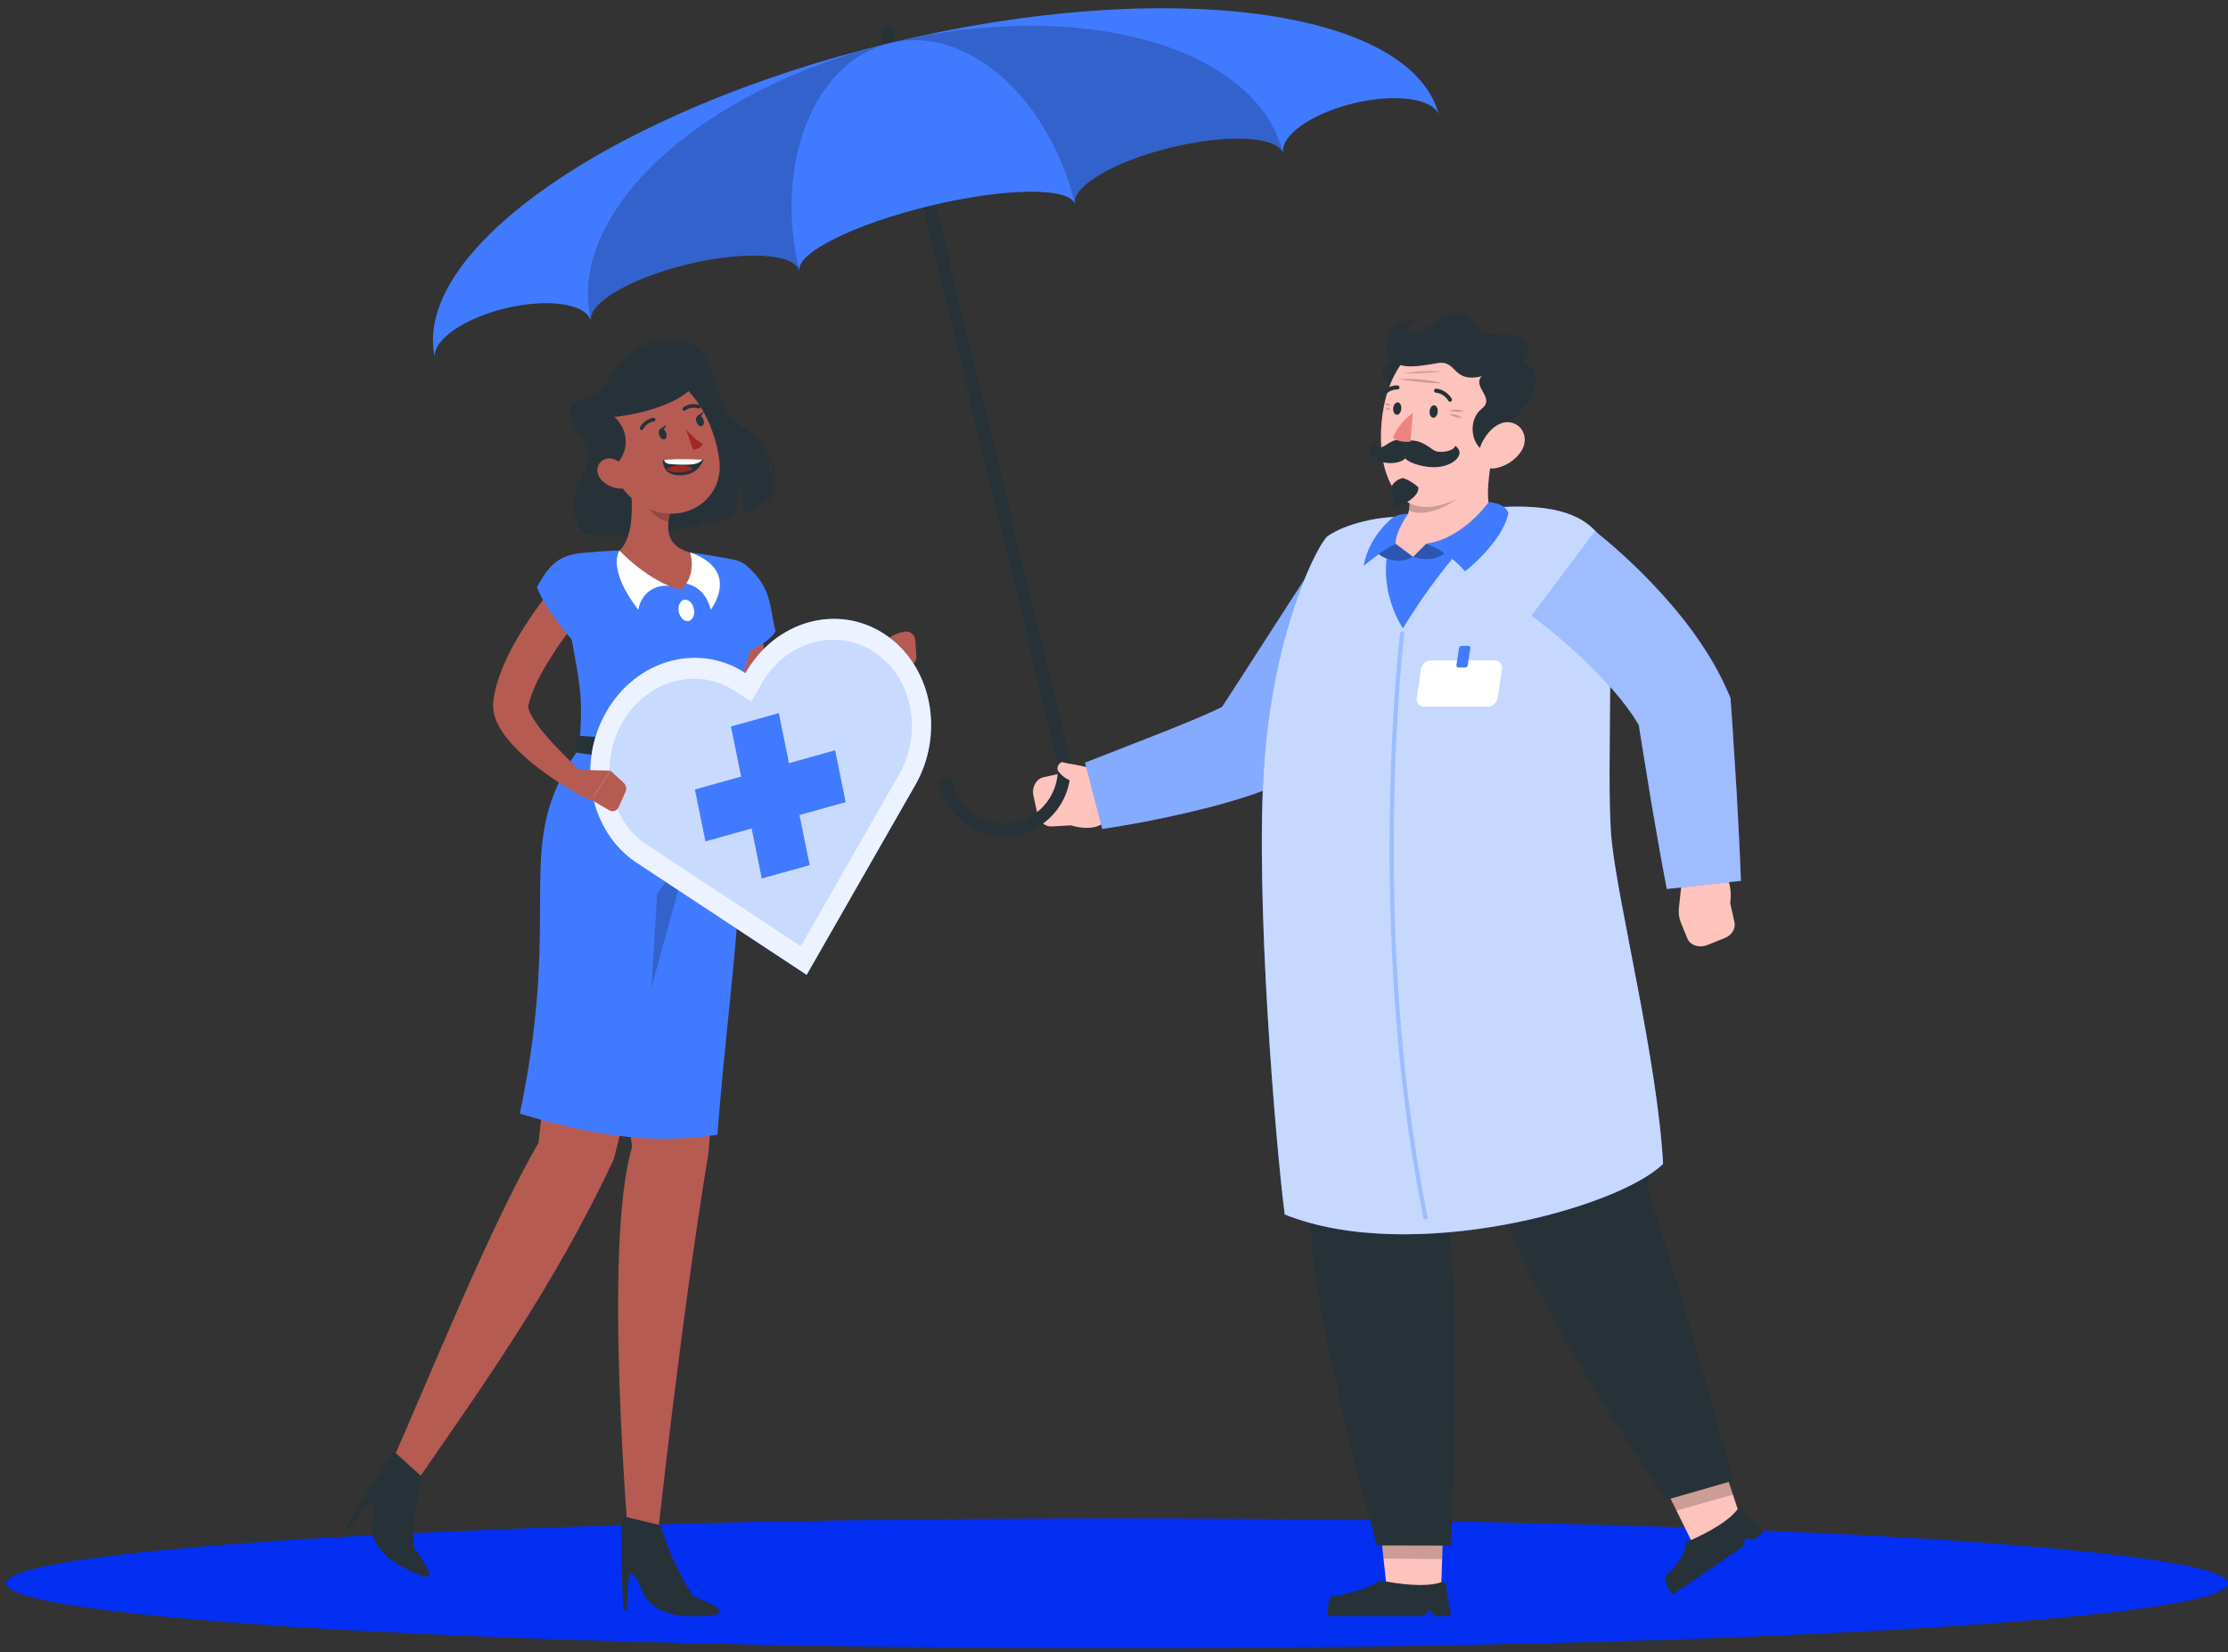 <svg width="271" height="201" viewBox="0 0 271 201" fill="none" xmlns="http://www.w3.org/2000/svg">
<rect x="0" y="0" width="271" height="201" fill="#333333" stroke="none"/>
<path d="M135.88 200.507C210.505 200.507 271 196.975 271 192.618C271 188.261 210.505 184.729 135.88 184.729C61.256 184.729 0.761 188.261 0.761 192.618C0.761 196.975 61.256 200.507 135.88 200.507Z" fill="#032FF2"/>
<path d="M93.642 60.488C92.923 61.243 91.84 61.9 90.439 62.459C90.439 60.776 89.767 58.605 89.767 58.605C89.767 58.605 89.864 61.402 89.074 62.941C88.042 63.27 86.888 63.557 85.625 63.799C85.507 63.229 85.338 62.777 85.338 62.777C85.338 62.777 85.302 63.291 85.107 63.896C81.222 64.604 75.868 65.759 71.023 64.902C68.078 61.104 71.162 58.302 71.465 56.054C71.865 53.118 69.109 52.431 69.443 50.049C69.771 47.673 72.44 49.12 73.78 46.426C75.555 42.843 79.456 40.703 82.864 41.375C87.38 42.269 85.82 49.028 89.305 51.204C92.795 53.38 94.514 57.137 93.642 60.488Z" fill="#263238"/>
<path d="M93.555 61.376C93.539 61.376 93.529 61.376 93.514 61.371C93.447 61.35 93.411 61.279 93.437 61.212C94.391 58.451 94.838 54.899 89.793 51.907C87.93 50.798 87.406 48.802 86.903 46.872C86.221 44.265 85.584 41.796 81.648 41.853C81.586 41.848 81.519 41.796 81.519 41.73C81.519 41.663 81.576 41.601 81.642 41.601C85.764 41.545 86.467 44.219 87.144 46.805C87.637 48.689 88.145 50.634 89.921 51.686C95.176 54.807 94.581 58.661 93.673 61.289C93.652 61.345 93.606 61.376 93.555 61.376Z" fill="#263238"/>
<path d="M87.959 94.526C87.959 94.526 87.759 119.623 86.183 140.239C82.781 160.64 79.799 188.653 79.799 188.653H76.545C76.545 188.653 73.265 151.484 76.884 139.526C74.738 124.185 75.406 94.941 75.406 94.941L87.959 94.526Z" fill="#B55B52"/>
<path d="M92.281 72.4C92.281 72.636 92.286 72.985 92.297 73.283L92.338 74.222C92.374 74.853 92.43 75.48 92.502 76.106C92.651 77.353 92.841 78.595 93.144 79.781C93.446 80.966 93.836 82.105 94.334 83.142C94.837 84.174 95.458 85.092 96.202 85.821L96.392 86.016C96.31 85.919 96.11 85.837 96.069 85.842C96.012 85.842 96.084 85.873 96.228 85.867C96.515 85.862 96.993 85.734 97.465 85.554C98.43 85.175 99.472 84.615 100.478 83.999C101.494 83.388 102.505 82.711 103.506 82.013C104.512 81.325 105.507 80.581 106.477 79.863L106.498 79.847C107.021 79.457 107.765 79.57 108.156 80.094C108.489 80.545 108.453 81.161 108.104 81.572C107.252 82.562 106.369 83.46 105.451 84.369C104.527 85.262 103.562 86.119 102.53 86.94C101.489 87.746 100.411 88.536 99.102 89.193C98.435 89.516 97.727 89.83 96.772 89.994C96.295 90.071 95.735 90.107 95.068 89.958C94.411 89.83 93.657 89.414 93.159 88.849L93.349 89.044C92.066 87.956 91.065 86.637 90.31 85.257C89.551 83.881 89.002 82.449 88.601 81.007C88.196 79.565 87.909 78.123 87.729 76.67C87.642 75.947 87.58 75.218 87.544 74.489C87.523 74.125 87.508 73.76 87.503 73.391C87.503 73.011 87.498 72.677 87.518 72.236C87.565 70.922 88.673 69.896 89.982 69.947C91.27 69.993 92.281 71.055 92.276 72.339L92.281 72.4Z" fill="#B55B52"/>
<path d="M111.46 79.852L111.332 77.871C111.286 77.209 110.686 76.732 110.029 76.839C109.038 77.004 108.135 77.491 107.452 78.225L105.297 80.535L104.906 82.69C106.646 83.542 109.074 81.797 109.074 81.797L110.839 80.93C111.245 80.73 111.491 80.304 111.46 79.852Z" fill="#B55B52"/>
<path d="M90.721 68.772C94.123 71.507 93.605 74.53 94.354 76.758C92.784 79.427 86.548 80.684 86.548 80.684C86.548 80.684 87.051 65.821 90.721 68.772Z" fill="#407BFF"/>
<path d="M92.229 71.764C92.758 78.775 88.488 84.071 88.134 91.467L70.453 91.041C70.956 83.84 70.751 84.559 68.22 70.645C67.928 69.023 69.062 67.489 70.699 67.304C72.013 67.15 73.645 67.011 75.349 66.976C78.536 66.914 81.144 66.883 83.935 67.217C85.778 67.438 87.744 67.792 89.247 68.089C90.992 68.438 92.096 69.983 92.229 71.764Z" fill="#407BFF"/>
<path d="M84.429 74.258C84.501 74.982 84.137 75.567 83.613 75.567C83.09 75.567 82.607 74.982 82.535 74.258C82.464 73.535 82.828 72.95 83.352 72.95C83.875 72.95 84.358 73.535 84.429 74.258Z" fill="white"/>
<path d="M83.481 70.989C84.671 71.292 85.944 72.108 86.452 74.191C90.004 68.874 83.932 67.217 83.932 67.217L83.481 70.989Z" fill="white"/>
<path d="M81.392 71.287C79.749 71.071 78.01 72.082 77.64 74.192C73.745 69.121 75.351 66.976 75.351 66.976L81.392 71.287Z" fill="white"/>
<path d="M76.474 57.331C76.936 60.108 77.336 65.184 75.35 66.975C75.35 66.975 78.85 70.768 82.838 71.769C84.865 69.819 83.936 67.216 83.936 67.216C80.877 66.395 81.021 64.111 81.616 61.981L76.474 57.331Z" fill="#B55B52"/>
<path opacity="0.2" d="M78.568 59.226L81.612 61.977C81.468 62.48 81.355 62.993 81.304 63.491C80.133 63.285 78.553 61.951 78.46 60.714C78.419 60.103 78.46 59.513 78.568 59.226Z" fill="black"/>
<path d="M73.215 54.242C75.022 58.497 75.699 60.334 78.686 61.787C83.177 63.973 88.007 60.822 87.509 56.116C87.057 51.876 84.178 45.635 79.307 45.41C74.508 45.194 71.409 49.988 73.215 54.242Z" fill="#B55B52"/>
<path d="M72.666 50.85C78.45 50.804 86.518 47.914 84.152 44.891C82.931 38.876 72.748 45.138 72.666 50.85Z" fill="#263238"/>
<path d="M73.538 49.854C77.408 52.02 76.382 56.218 73.934 57.039C71.337 53.929 70.69 49.31 73.538 49.854Z" fill="#263238"/>
<path d="M80.626 55.967C80.626 55.967 81.94 55.731 85.579 55.931C85.086 57.045 84.239 57.932 82.376 57.809C80.513 57.691 80.626 55.967 80.626 55.967Z" fill="#263238"/>
<path d="M83.12 56.618C82.222 56.557 81.56 56.736 81.057 57.054C81.308 57.27 81.683 57.429 82.201 57.46C83.099 57.516 83.756 57.347 84.259 57.024C84.003 56.808 83.638 56.649 83.12 56.618Z" fill="#A02724"/>
<path d="M80.796 55.941C80.796 56.156 80.898 56.284 81.232 56.418C81.981 56.546 83.639 56.556 84.168 56.495C84.506 56.469 85.199 56.289 85.425 55.92C82.623 55.771 81.242 55.889 80.796 55.941Z" fill="white"/>
<path d="M80.185 52.939C80.308 53.293 80.601 53.514 80.832 53.432C81.063 53.349 81.15 52.995 81.022 52.641C80.899 52.287 80.606 52.066 80.375 52.148C80.144 52.231 80.057 52.585 80.185 52.939Z" fill="#263238"/>
<path d="M84.721 51.348C84.844 51.702 85.137 51.922 85.368 51.84C85.599 51.758 85.686 51.404 85.558 51.05C85.435 50.696 85.142 50.475 84.911 50.557C84.68 50.639 84.598 50.993 84.721 51.348Z" fill="#263238"/>
<path d="M84.82 50.614L85.584 50.07C85.584 50.065 85.379 50.886 84.82 50.614Z" fill="#263238"/>
<path d="M83.428 52.225C83.428 52.225 84.568 53.539 85.492 54.037C85.178 54.637 84.311 54.719 84.311 54.719L83.428 52.225Z" fill="#A02724"/>
<path d="M73.123 58.358C73.764 59.066 74.678 59.416 75.463 59.441C76.649 59.482 76.962 58.353 76.397 57.383C75.889 56.511 74.662 55.433 73.59 55.859C72.527 56.275 72.389 57.547 73.123 58.358Z" fill="#B55B52"/>
<path d="M78.09 52.307C78.146 52.292 78.198 52.256 78.228 52.199C78.706 51.337 79.511 51.27 79.522 51.27C79.64 51.26 79.732 51.157 79.727 51.034C79.717 50.911 79.614 50.824 79.491 50.829C79.45 50.834 78.434 50.916 77.844 51.984C77.787 52.092 77.823 52.225 77.931 52.282C77.977 52.318 78.033 52.323 78.09 52.307Z" fill="#263238"/>
<path d="M85.111 49.669C85.157 49.644 85.198 49.597 85.214 49.541C85.25 49.423 85.183 49.3 85.065 49.264C83.895 48.915 83.11 49.561 83.079 49.587C82.986 49.664 82.976 49.803 83.053 49.9C83.13 49.993 83.269 50.003 83.366 49.926C83.397 49.9 84.013 49.407 84.942 49.685C84.998 49.705 85.06 49.7 85.111 49.669Z" fill="#263238"/>
<path d="M80.282 52.205L81.047 51.661C81.042 51.656 80.842 52.477 80.282 52.205Z" fill="#263238"/>
<path d="M83.254 95.131C83.254 95.131 79.959 120.803 74.642 141.066C67.385 156.509 58.839 168.436 50.078 181.093L46.973 179.445C52.983 165.809 59.414 149.647 65.501 139.013C69.905 100.31 69.417 95.136 69.417 95.136L83.254 95.131Z" fill="#B55B52"/>
<path d="M52.213 191.342C52.018 190.515 50.355 188.339 50.355 188.339C50.355 188.339 49.852 185.388 51.346 179.948C51.382 179.819 51.346 179.681 51.243 179.589L48.225 176.858C48.056 176.704 47.784 176.725 47.62 176.894C47.363 177.161 46.532 178.639 46.234 179.096C45.941 179.542 45.495 180.199 45.218 180.641C44.191 182.262 42 185.973 42 185.973L42.395 186.184C42.395 186.184 43.868 183.972 44.761 183.022C45.654 182.073 45.613 183.746 45.264 185.178C44.915 186.61 45.839 188.842 48.364 190.284C51.325 191.978 52.419 192.209 52.213 191.342Z" fill="#263238"/>
<path d="M88.135 91.468C91.882 103.318 89.038 115.343 87.257 138.049C79.061 139.285 71.691 138.049 63.238 135.477C68.668 109.415 61.971 102.918 70.454 91.041L88.135 91.468Z" fill="#407BFF"/>
<path d="M70.146 89.748C70.033 90.215 69.972 90.78 69.941 91.144C69.926 91.354 70.038 91.549 70.192 91.57C72.097 91.862 83.244 93.49 88.222 92.253C88.351 92.222 88.438 92.068 88.433 91.888C88.428 91.462 88.433 90.8 88.438 90.379C88.443 90.164 88.31 89.984 88.15 89.989C86.411 89.999 77.229 90.03 70.398 89.512C70.29 89.507 70.182 89.594 70.146 89.748Z" fill="#263238"/>
<path d="M79.183 89.562C80.035 89.331 85.07 89.485 85.527 89.696C85.983 89.906 85.757 92.678 85.357 92.857C84.546 93.217 79.968 93.124 79.137 92.939C78.311 92.76 78.598 89.722 79.183 89.562Z" fill="white"/>
<path opacity="0.2" d="M79.235 120.157L79.928 108.712L83.88 103.277L79.235 120.157Z" fill="black"/>
<path d="M71.511 73.817C70.828 74.653 70.084 75.588 69.406 76.506C68.729 77.435 68.046 78.359 67.425 79.308C66.199 81.202 65.054 83.183 64.464 85.077C64.397 85.308 64.331 85.539 64.29 85.765L64.259 85.909C64.259 85.898 64.254 85.893 64.254 85.893C64.243 85.893 64.243 85.919 64.243 85.955C64.243 86.119 64.362 86.514 64.572 86.915C65.003 87.731 65.675 88.624 66.399 89.471C67.862 91.174 69.576 92.843 71.28 94.428L71.311 94.459C71.788 94.906 71.819 95.655 71.372 96.132C70.992 96.543 70.387 96.62 69.92 96.358C67.739 95.121 65.711 93.746 63.792 92.037C62.842 91.169 61.908 90.251 61.082 89.014C60.676 88.382 60.266 87.679 60.055 86.658C60.009 86.396 59.973 86.124 59.973 85.822C59.968 85.673 59.984 85.513 59.999 85.36C60.014 85.216 60.025 85.159 60.04 85.057C60.086 84.682 60.163 84.333 60.235 83.979C60.558 82.593 61.051 81.346 61.6 80.16C62.149 78.975 62.786 77.861 63.448 76.783C64.115 75.706 64.803 74.659 65.552 73.653C66.312 72.642 67.046 71.682 67.923 70.691C68.796 69.706 70.3 69.619 71.285 70.491C72.24 71.338 72.353 72.785 71.552 73.771L71.511 73.817Z" fill="#B55B52"/>
<path d="M70.91 67.273C67.559 67.474 66.466 69.378 65.306 71.425C66.347 74.346 70.597 79.037 70.597 79.037C70.597 79.037 76.997 66.914 70.91 67.273Z" fill="#407BFF"/>
<path d="M107.597 77.147C101.895 73.385 94.309 75.505 90.665 81.885C84.963 78.123 77.377 80.242 73.733 86.622C70.084 92.996 71.752 101.218 77.46 104.975L98.117 118.596L111.328 95.506C114.972 89.126 113.304 80.909 107.597 77.147Z" fill="#407BFF"/>
<path opacity="0.9" d="M107.597 77.147C101.895 73.385 94.309 75.505 90.665 81.885C84.963 78.123 77.377 80.242 73.733 86.622C70.084 92.996 71.752 101.218 77.46 104.975L98.117 118.596L111.328 95.506C114.972 89.126 113.304 80.909 107.597 77.147Z" fill="white"/>
<path opacity="0.2" d="M78.712 102.789C76.475 101.316 74.93 98.955 74.36 96.147C73.79 93.34 74.263 90.415 75.695 87.915C77.121 85.416 79.338 83.64 81.93 82.916C84.522 82.192 87.181 82.603 89.413 84.076L91.374 85.369L92.626 83.178C94.053 80.678 96.27 78.903 98.862 78.179C101.454 77.455 104.112 77.866 106.345 79.339C110.959 82.382 112.314 89.054 109.363 94.212L97.409 115.111L78.712 102.789Z" fill="#407BFF"/>
<path d="M98.484 105.247L92.658 106.874L88.907 88.382L94.732 86.755L98.484 105.247Z" fill="#407BFF"/>
<path d="M85.806 102.357L84.523 96.045L101.583 91.272L102.861 97.584L85.806 102.357Z" fill="#407BFF"/>
<path d="M69.833 93.643L74.257 93.751L71.932 97.302C71.932 97.302 69.294 96.65 68.617 94.787L69.833 93.643Z" fill="#B55B52"/>
<path d="M76.09 96.317L75.253 98.19C75.043 98.663 74.514 98.822 74.052 98.55L71.933 97.308L74.257 93.756L75.828 95.203C76.141 95.486 76.249 95.958 76.09 96.317Z" fill="#B55B52"/>
<path d="M87.354 195.71C86.733 195.073 84.367 194.237 84.367 194.237C84.367 194.237 82.155 191.265 80.4 185.763C80.359 185.63 80.251 185.527 80.118 185.496L76.079 184.532C75.853 184.475 75.637 184.624 75.591 184.85C75.524 185.204 75.581 187.226 75.581 187.775C75.581 188.304 75.57 189.099 75.581 189.618C75.611 191.532 75.827 195.838 75.827 195.838H76.273C76.273 195.838 76.289 193.19 76.51 191.932C76.73 190.67 77.623 192.163 78.121 193.59C78.619 195.017 80.626 196.541 83.541 196.608C86.964 196.685 88.006 196.372 87.354 195.71Z" fill="#263238"/>
<path d="M167.726 184.403L175.579 184.475L175.281 193.744L168.722 193.688L167.726 184.403Z" fill="#FFC3BD"/>
<path opacity="0.2" d="M167.73 184.403L175.582 184.48L175.413 189.669L168.284 189.608L167.73 184.403Z" fill="black"/>
<path d="M176.06 147.502C178.801 135.312 183.338 122.446 178.56 111.503L156.742 113.408C156.742 113.408 158.898 139.351 159.483 150.314C160.088 161.713 167.484 188.011 167.484 188.011L176.471 188.032C176.471 188.037 177.872 160.122 176.06 147.502Z" fill="#263238"/>
<path d="M176.539 196.607H174.465L173.962 195.914L173.105 196.612H161.532C161.275 195.586 161.845 194.251 161.845 194.251C161.845 194.251 165.863 193.599 167.418 192.532C167.67 192.357 167.993 192.28 168.332 192.347C169.733 192.619 173.439 193.22 175.445 192.434C175.635 192.362 175.877 192.522 175.892 192.742C176.01 194.533 176.539 196.607 176.539 196.607Z" fill="#263238"/>
<path d="M201.584 179.024L209.149 176.905L212.064 185.707L205.746 187.487L201.584 179.024Z" fill="#FFC3BD"/>
<path opacity="0.2" d="M201.587 179.029L209.152 176.905L210.785 181.837L203.917 183.766L201.587 179.029Z" fill="black"/>
<path d="M200.603 145.279C200.162 133.382 199.418 115.588 194.958 110.502L170.543 112.16C170.543 112.16 179.664 137.473 183.184 148.168C186.844 159.29 202.636 182.478 202.636 182.478L210.796 180.133C210.796 180.133 205.007 158.505 200.603 145.279Z" fill="#263238"/>
<path d="M134.417 95.193L135.095 98.431C134.551 101.865 130.26 100.407 130.26 100.407L127.909 100.541C127.114 100.587 126.385 99.956 126.19 99.057L125.702 96.799C125.477 95.768 126.026 94.757 126.919 94.556L128.92 94.11C129.505 93.981 130.111 93.997 130.686 94.156L134.417 95.193Z" fill="#FFC3BD"/>
<path d="M122.11 101.716C120.642 101.716 119.2 101.316 117.917 100.53C116.075 99.406 114.781 97.63 114.278 95.537C114.181 95.121 114.432 94.705 114.848 94.608C115.259 94.51 115.679 94.761 115.777 95.177C116.188 96.876 117.235 98.308 118.723 99.216C120.211 100.125 121.967 100.402 123.665 99.991C125.364 99.581 126.796 98.534 127.704 97.045C128.613 95.557 128.89 93.802 128.479 92.103L107.196 4.078C107.098 3.663 107.35 3.247 107.765 3.149C108.176 3.052 108.597 3.303 108.694 3.719L129.973 91.744C130.481 93.838 130.142 96.009 129.018 97.851C127.894 99.694 126.119 100.987 124.025 101.49C123.388 101.639 122.747 101.716 122.11 101.716Z" fill="#263238"/>
<path d="M52.89 43.488C52.649 41.364 56.395 38.736 61.466 37.509C66.716 36.242 71.376 36.955 71.895 39.105C71.376 36.955 76.632 33.845 83.633 32.151C90.623 30.462 96.72 30.827 97.238 32.977C96.72 30.827 103.803 27.275 113.056 25.038C122.31 22.8 130.25 22.723 130.768 24.873C130.25 22.723 135.495 19.613 142.49 17.924C149.48 16.236 155.578 16.6 156.096 18.75C155.578 16.6 159.406 13.834 164.647 12.566C169.717 11.339 174.259 11.966 175.019 13.967C171.606 1.029 141.828 -2.887 108.268 5.227C74.702 13.341 50.016 30.422 52.89 43.488Z" fill="#407BFF"/>
<path opacity="0.2" d="M71.9 39.106C71.381 36.956 76.637 33.846 83.637 32.152C90.627 30.463 96.725 30.828 97.243 32.978C96.725 30.828 103.807 27.276 113.061 25.038C122.314 22.801 130.254 22.724 130.773 24.874C130.254 22.724 135.499 19.614 142.495 17.925C149.485 16.236 155.582 16.601 156.101 18.751C152.934 5.659 131.527 -0.392 108.272 5.228C85.013 10.848 68.733 26.014 71.9 39.106Z" fill="black"/>
<path d="M97.239 32.979C96.721 30.828 103.803 27.277 113.057 25.039C122.31 22.801 130.25 22.724 130.769 24.875C127.602 11.782 117.522 2.99 108.268 5.228C99.015 7.466 94.072 19.886 97.239 32.979Z" fill="#407BFF"/>
<path d="M135.191 95.567C133.795 93.093 131.245 93.237 129.238 92.729C128.899 92.642 128.36 93.412 128.776 93.894C129.505 94.741 130.033 94.956 130.731 95.069C130.829 95.952 131.958 98.262 134.452 98.01C135.32 97.045 135.191 95.567 135.191 95.567Z" fill="#FFC3BD"/>
<path d="M170.897 75.238C169.83 76.844 168.731 78.389 167.638 79.954C166.535 81.515 165.426 83.065 164.292 84.605C162.028 87.689 159.719 90.738 157.281 93.781L156.244 95.079L155.284 95.495C154.787 95.711 154.263 95.942 153.781 96.137L152.38 96.65C151.476 96.953 150.573 97.24 149.7 97.492C147.945 98.01 146.205 98.446 144.481 98.852C142.751 99.252 141.027 99.622 139.297 99.955C137.557 100.273 135.853 100.587 134.073 100.843L131.973 92.785L141.437 89.08C143.003 88.474 144.537 87.828 146.031 87.196C146.78 86.878 147.488 86.55 148.192 86.226L149.172 85.739L150.003 85.277L148.002 86.991C150.029 83.906 152.046 80.735 154.084 77.578L157.142 72.836C158.174 71.266 159.195 69.669 160.232 68.124L170.897 75.238Z" fill="#407BFF"/>
<g opacity="0.6">
<path opacity="0.6" d="M170.897 75.238C169.83 76.844 168.731 78.389 167.638 79.954C166.535 81.515 165.426 83.065 164.292 84.605C162.028 87.689 159.719 90.738 157.281 93.781L156.244 95.079L155.284 95.495C154.787 95.711 154.263 95.942 153.781 96.137L152.38 96.65C151.476 96.953 150.573 97.24 149.7 97.492C147.945 98.01 146.205 98.446 144.481 98.852C142.751 99.252 141.027 99.622 139.297 99.955C137.557 100.273 135.853 100.587 134.073 100.843L131.973 92.785L141.437 89.08C143.003 88.474 144.537 87.828 146.031 87.196C146.78 86.878 147.488 86.55 148.192 86.226L149.172 85.739L150.003 85.277L148.002 86.991C150.029 83.906 152.046 80.735 154.084 77.578L157.142 72.836C158.174 71.266 159.195 69.669 160.232 68.124L170.897 75.238Z" fill="white"/>
</g>
<path d="M165.731 63.84C172.115 62.582 180.737 61.884 187.502 62.218C191.726 62.423 194.846 66.195 194.4 70.399C192.562 87.725 196.083 108.091 196.042 111.488C196.042 111.488 164.222 124.586 155.707 114.665C151.596 94.013 157.508 76.029 160.275 68.51C161.152 66.108 163.221 64.332 165.731 63.84Z" fill="#407BFF"/>
<path d="M194.666 65.322C193.295 63.567 190.857 61.257 182.687 61.678C175.594 67.888 170.651 76.444 170.651 76.444C170.651 76.444 166.14 70.07 170.42 62.843C165.714 62.971 162.635 64.424 161.526 65.194C160.412 65.964 154.982 76.316 153.786 92.739C152.591 109.163 155.239 139.869 156.265 147.742C171.575 153.901 196.898 146.973 202.287 141.584C201.604 129.097 196.903 110.364 196.046 102.408C195.179 94.448 196.888 68.787 194.666 65.322Z" fill="#407BFF"/>
<path opacity="0.7" d="M194.666 65.322C193.295 63.567 190.857 61.257 182.687 61.678C175.594 67.888 170.651 76.444 170.651 76.444C170.651 76.444 166.14 70.07 170.42 62.843C165.714 62.971 162.635 64.424 161.526 65.194C160.412 65.964 154.982 76.316 153.786 92.739C152.591 109.163 155.239 139.869 156.265 147.742C171.575 153.901 196.898 146.973 202.287 141.584C201.604 129.097 196.903 110.364 196.046 102.408C195.179 94.448 196.888 68.787 194.666 65.322Z" fill="white"/>
<path d="M169.266 64.784C169.517 64.076 170.344 62.952 171.272 62.511C171.539 61.643 171.498 60.709 171.088 59.647L181.491 55.269C180.947 58.887 180.521 61.746 181.994 63.347C180.003 64.825 176.354 67.479 172.14 67.74C167.916 67.997 168.717 66.329 169.266 64.784Z" fill="#FFC3BD"/>
<path opacity="0.2" d="M171.2 59.964L179.196 58.763C176.923 61.678 173.207 63.033 171.37 62.094C171.498 61.437 171.452 60.734 171.2 59.964Z" fill="black"/>
<path d="M171.882 67.745L173.489 66.138L175.932 67.098C175.932 67.103 174.567 68.632 171.882 67.745Z" fill="#407BFF"/>
<path opacity="0.3" d="M171.882 67.745L173.489 66.138L175.932 67.098C175.932 67.103 174.567 68.632 171.882 67.745Z" fill="black"/>
<path d="M170.908 53.651C168.809 53.323 167.813 50.284 169.204 48.601C170.59 46.917 167.316 46.271 168.398 44.644C169.486 43.017 172.586 41.4 174.48 42.889C176.369 44.377 172.073 48.801 173.007 51.419C171.74 52.892 170.908 53.651 170.908 53.651Z" fill="#263238"/>
<path d="M183.083 49.612C182.282 54.709 181.63 58.148 178.453 60.031C172.14 63.773 168.856 60.647 168.117 55.402C167.449 50.68 168.871 43.146 174.08 41.621C179.218 40.128 183.883 44.521 183.083 49.612Z" fill="#FFC3BD"/>
<path d="M180.809 55.011C178.833 54.231 178.52 51.054 180.239 49.715C181.958 48.375 178.899 47.03 180.311 45.681C181.722 44.331 185.874 43.002 186.623 45.285C187.809 48.878 182.99 50.536 183.334 53.292C181.784 54.447 180.809 55.011 180.809 55.011Z" fill="#263238"/>
<path d="M181.312 45.46C176.37 47.164 177.545 43.695 174.799 44.182C171.966 44.68 169.307 45.132 168.743 42.642C168.286 40.631 169.621 38.793 172.269 38.973C170.899 39.886 171.268 40.795 172.592 40.343C173.916 39.886 177.35 36.586 179.131 39.214C180.912 41.842 183.976 39.82 185.408 41.539C186.84 43.243 184.545 46.117 181.312 45.46Z" fill="#263238"/>
<path d="M169.296 59.122C169.727 58.306 170.646 58.152 170.646 58.152C170.646 58.152 171.595 58.429 172.509 59.271C172.765 60.513 169.958 61.766 169.527 61.935C169.388 60.831 169.296 59.122 169.296 59.122Z" fill="#263238"/>
<path opacity="0.2" d="M176.261 49.972C176.261 49.972 177.287 49.592 178.072 50.054C177.077 50.203 176.261 49.972 176.261 49.972Z" fill="black"/>
<path opacity="0.2" d="M176.266 50.403C176.266 50.403 177.257 50.259 177.837 50.885C176.934 50.813 176.266 50.403 176.266 50.403Z" fill="black"/>
<path opacity="0.2" d="M169.193 49.376C169.193 49.376 168.772 48.878 168.459 49.15C168.865 49.443 169.193 49.376 169.193 49.376Z" fill="black"/>
<path opacity="0.2" d="M169.117 49.776C169.117 49.776 168.773 49.325 168.552 49.756C168.876 49.966 169.117 49.776 169.117 49.776Z" fill="black"/>
<path opacity="0.2" d="M170.735 45.429C170.735 45.429 173.208 44.952 175.277 45.224C172.762 45.46 170.735 45.429 170.735 45.429Z" fill="black"/>
<path opacity="0.2" d="M170.149 46.092C170.149 46.092 173.628 45.974 175.363 46.656C172.268 46.548 170.149 46.092 170.149 46.092Z" fill="black"/>
<path d="M185.038 54.888C184.278 56.048 183.052 56.746 181.928 56.956C180.239 57.27 179.531 55.725 180.111 54.206C180.634 52.84 182.148 51.034 183.791 51.403C185.407 51.763 185.905 53.559 185.038 54.888Z" fill="#FFC3BD"/>
<path d="M174.876 50.115C174.835 50.531 174.584 50.849 174.312 50.818C174.04 50.788 173.85 50.428 173.891 50.013C173.932 49.597 174.183 49.279 174.455 49.309C174.727 49.335 174.917 49.694 174.876 50.115Z" fill="#263238"/>
<path d="M170.446 49.756C170.405 50.172 170.154 50.49 169.882 50.459C169.61 50.433 169.42 50.069 169.461 49.653C169.502 49.237 169.753 48.919 170.025 48.95C170.297 48.976 170.487 49.335 170.446 49.756Z" fill="#263238"/>
<path d="M174.342 54.74C174.999 55.223 176.867 54.91 176.995 54.232C178.196 55.053 177.216 56.331 175.471 56.721C173.726 57.111 171.426 56.393 170.923 55.756L170.985 53.647C172.304 53.395 173.192 53.898 174.342 54.74Z" fill="#263238"/>
<path d="M168.454 54.211C167.736 54.683 167.279 54.375 167.305 53.693C166.191 54.37 166.263 55.438 167.587 56.017C168.911 56.597 170.41 56.331 170.928 55.761L171.051 53.677C170.045 53.277 169.532 53.503 168.454 54.211Z" fill="#263238"/>
<path d="M171.852 50.223L171.549 53.734C171.549 53.734 170.184 53.918 169.445 53.251C170.061 51.486 171.852 50.223 171.852 50.223Z" fill="#ED847E"/>
<path d="M176.379 48.873C176.42 48.873 176.461 48.863 176.497 48.837C176.615 48.765 176.651 48.617 176.579 48.498C175.861 47.334 174.727 47.282 174.68 47.282C174.542 47.277 174.429 47.385 174.429 47.518C174.424 47.652 174.532 47.77 174.67 47.775C174.706 47.775 175.594 47.826 176.164 48.755C176.21 48.832 176.297 48.878 176.379 48.873Z" fill="#263238"/>
<path d="M168.162 48.263C168.239 48.268 168.321 48.237 168.373 48.17C169.04 47.318 169.923 47.38 169.964 47.38C170.097 47.39 170.215 47.292 170.225 47.154C170.236 47.015 170.138 46.897 170 46.887C169.948 46.882 168.819 46.795 167.983 47.862C167.9 47.97 167.921 48.124 168.029 48.206C168.07 48.237 168.116 48.257 168.162 48.263Z" fill="#263238"/>
<path d="M204.622 106.643L207.706 105.442C211.181 105.411 210.452 109.886 210.452 109.886L210.97 112.181C211.145 112.961 210.647 113.777 209.79 114.121L207.64 114.978C206.659 115.368 205.571 114.993 205.227 114.146L204.452 112.247C204.227 111.693 204.144 111.093 204.206 110.502L204.622 106.643Z" fill="#FFC3BD"/>
<path d="M194.018 64.635L194.691 65.168L195.291 65.661C195.686 65.99 196.066 66.323 196.451 66.657C197.211 67.329 197.955 68.007 198.684 68.705C200.141 70.096 201.542 71.569 202.897 73.108C203.575 73.883 204.237 74.674 204.883 75.495C205.525 76.321 206.146 77.173 206.752 78.056C207.953 79.826 209.076 81.731 210.026 83.861L210.483 84.892L210.539 85.647C210.678 87.438 210.786 89.229 210.898 91.02L211.237 96.394C211.432 99.981 211.632 103.564 211.756 107.156L202.738 108.152C202.061 104.631 201.455 101.105 200.849 97.579L199.987 92.283C199.7 90.517 199.412 88.752 199.145 86.986L199.659 88.777C198.997 87.556 198.129 86.303 197.144 85.072C196.148 83.845 195.045 82.634 193.88 81.443C192.704 80.263 191.462 79.113 190.174 78.004C189.533 77.445 188.881 76.901 188.224 76.372L187.233 75.592L186.746 75.218L186.32 74.899L194.018 64.635Z" fill="#407BFF"/>
<g opacity="0.7">
<path opacity="0.7" d="M194.018 64.635L194.691 65.168L195.291 65.661C195.686 65.99 196.066 66.323 196.451 66.657C197.211 67.329 197.955 68.007 198.684 68.705C200.141 70.096 201.542 71.569 202.897 73.108C203.575 73.883 204.237 74.674 204.883 75.495C205.525 76.321 206.146 77.173 206.752 78.056C207.953 79.826 209.076 81.731 210.026 83.861L210.483 84.892L210.539 85.647C210.678 87.438 210.786 89.229 210.898 91.02L211.237 96.394C211.432 99.981 211.632 103.564 211.756 107.156L202.738 108.152C202.061 104.631 201.455 101.105 200.849 97.579L199.987 92.283C199.7 90.517 199.412 88.752 199.145 86.986L199.659 88.777C198.997 87.556 198.129 86.303 197.144 85.072C196.148 83.845 195.045 82.634 193.88 81.443C192.704 80.263 191.462 79.113 190.174 78.004C189.533 77.445 188.881 76.901 188.224 76.372L187.233 75.592L186.746 75.218L186.32 74.899L194.018 64.635Z" fill="white"/>
</g>
<path d="M181.049 61.099C181.049 61.099 177.97 65.518 173.489 66.139C176.22 67.144 178.216 69.5 178.216 69.5C178.216 69.5 182.815 65.923 183.467 62.387C183.02 61.124 181.049 61.099 181.049 61.099Z" fill="#407BFF"/>
<path opacity="0.3" d="M173.382 148.338C173.264 148.338 173.156 148.256 173.131 148.133C166.048 113.197 170.246 77.409 170.287 77.055C170.303 76.916 170.431 76.814 170.575 76.829C170.713 76.845 170.816 76.973 170.8 77.117C170.759 77.471 166.571 113.182 173.634 148.03C173.659 148.169 173.572 148.302 173.433 148.333C173.413 148.333 173.397 148.338 173.382 148.338Z" fill="#407BFF"/>
<path d="M180.952 85.97H173.228C172.648 85.97 172.243 85.498 172.325 84.918L172.848 81.392C172.935 80.812 173.479 80.34 174.059 80.34H181.784C182.364 80.34 182.769 80.812 182.687 81.392L182.163 84.918C182.081 85.498 181.532 85.97 180.952 85.97Z" fill="white"/>
<path d="M178.217 81.202H177.38C177.232 81.202 177.129 81.079 177.149 80.935L177.463 78.841C177.483 78.692 177.622 78.575 177.77 78.575H178.607C178.756 78.575 178.859 78.698 178.838 78.841L178.525 80.935C178.504 81.084 178.366 81.202 178.217 81.202Z" fill="#407BFF"/>
<path d="M171.884 67.745L169.754 66.159L167.311 67.129C167.316 67.134 169.405 69.105 171.884 67.745Z" fill="#407BFF"/>
<path opacity="0.3" d="M171.884 67.745L169.754 66.159L167.311 67.129C167.316 67.134 169.405 69.105 171.884 67.745Z" fill="black"/>
<path d="M171.273 62.505C171.273 62.505 169.707 64.691 169.753 66.159C168.198 66.867 165.884 68.833 165.884 68.833C165.884 68.833 166.186 65.748 169.276 63.069C170.025 62.469 171.273 62.505 171.273 62.505Z" fill="#407BFF"/>
<path d="M214.502 186.44L213.091 187.405L212.316 187.092L211.972 188.175L203.462 193.99C202.718 193.256 202.492 191.793 202.492 191.793C202.492 191.793 204.879 189.823 204.992 187.888C205.002 187.739 205.084 187.605 205.223 187.549C206.193 187.149 209.991 185.486 211.392 183.551C211.546 183.34 211.849 183.335 211.997 183.546C213.019 184.988 214.502 186.44 214.502 186.44Z" fill="#263238"/>
</svg>
